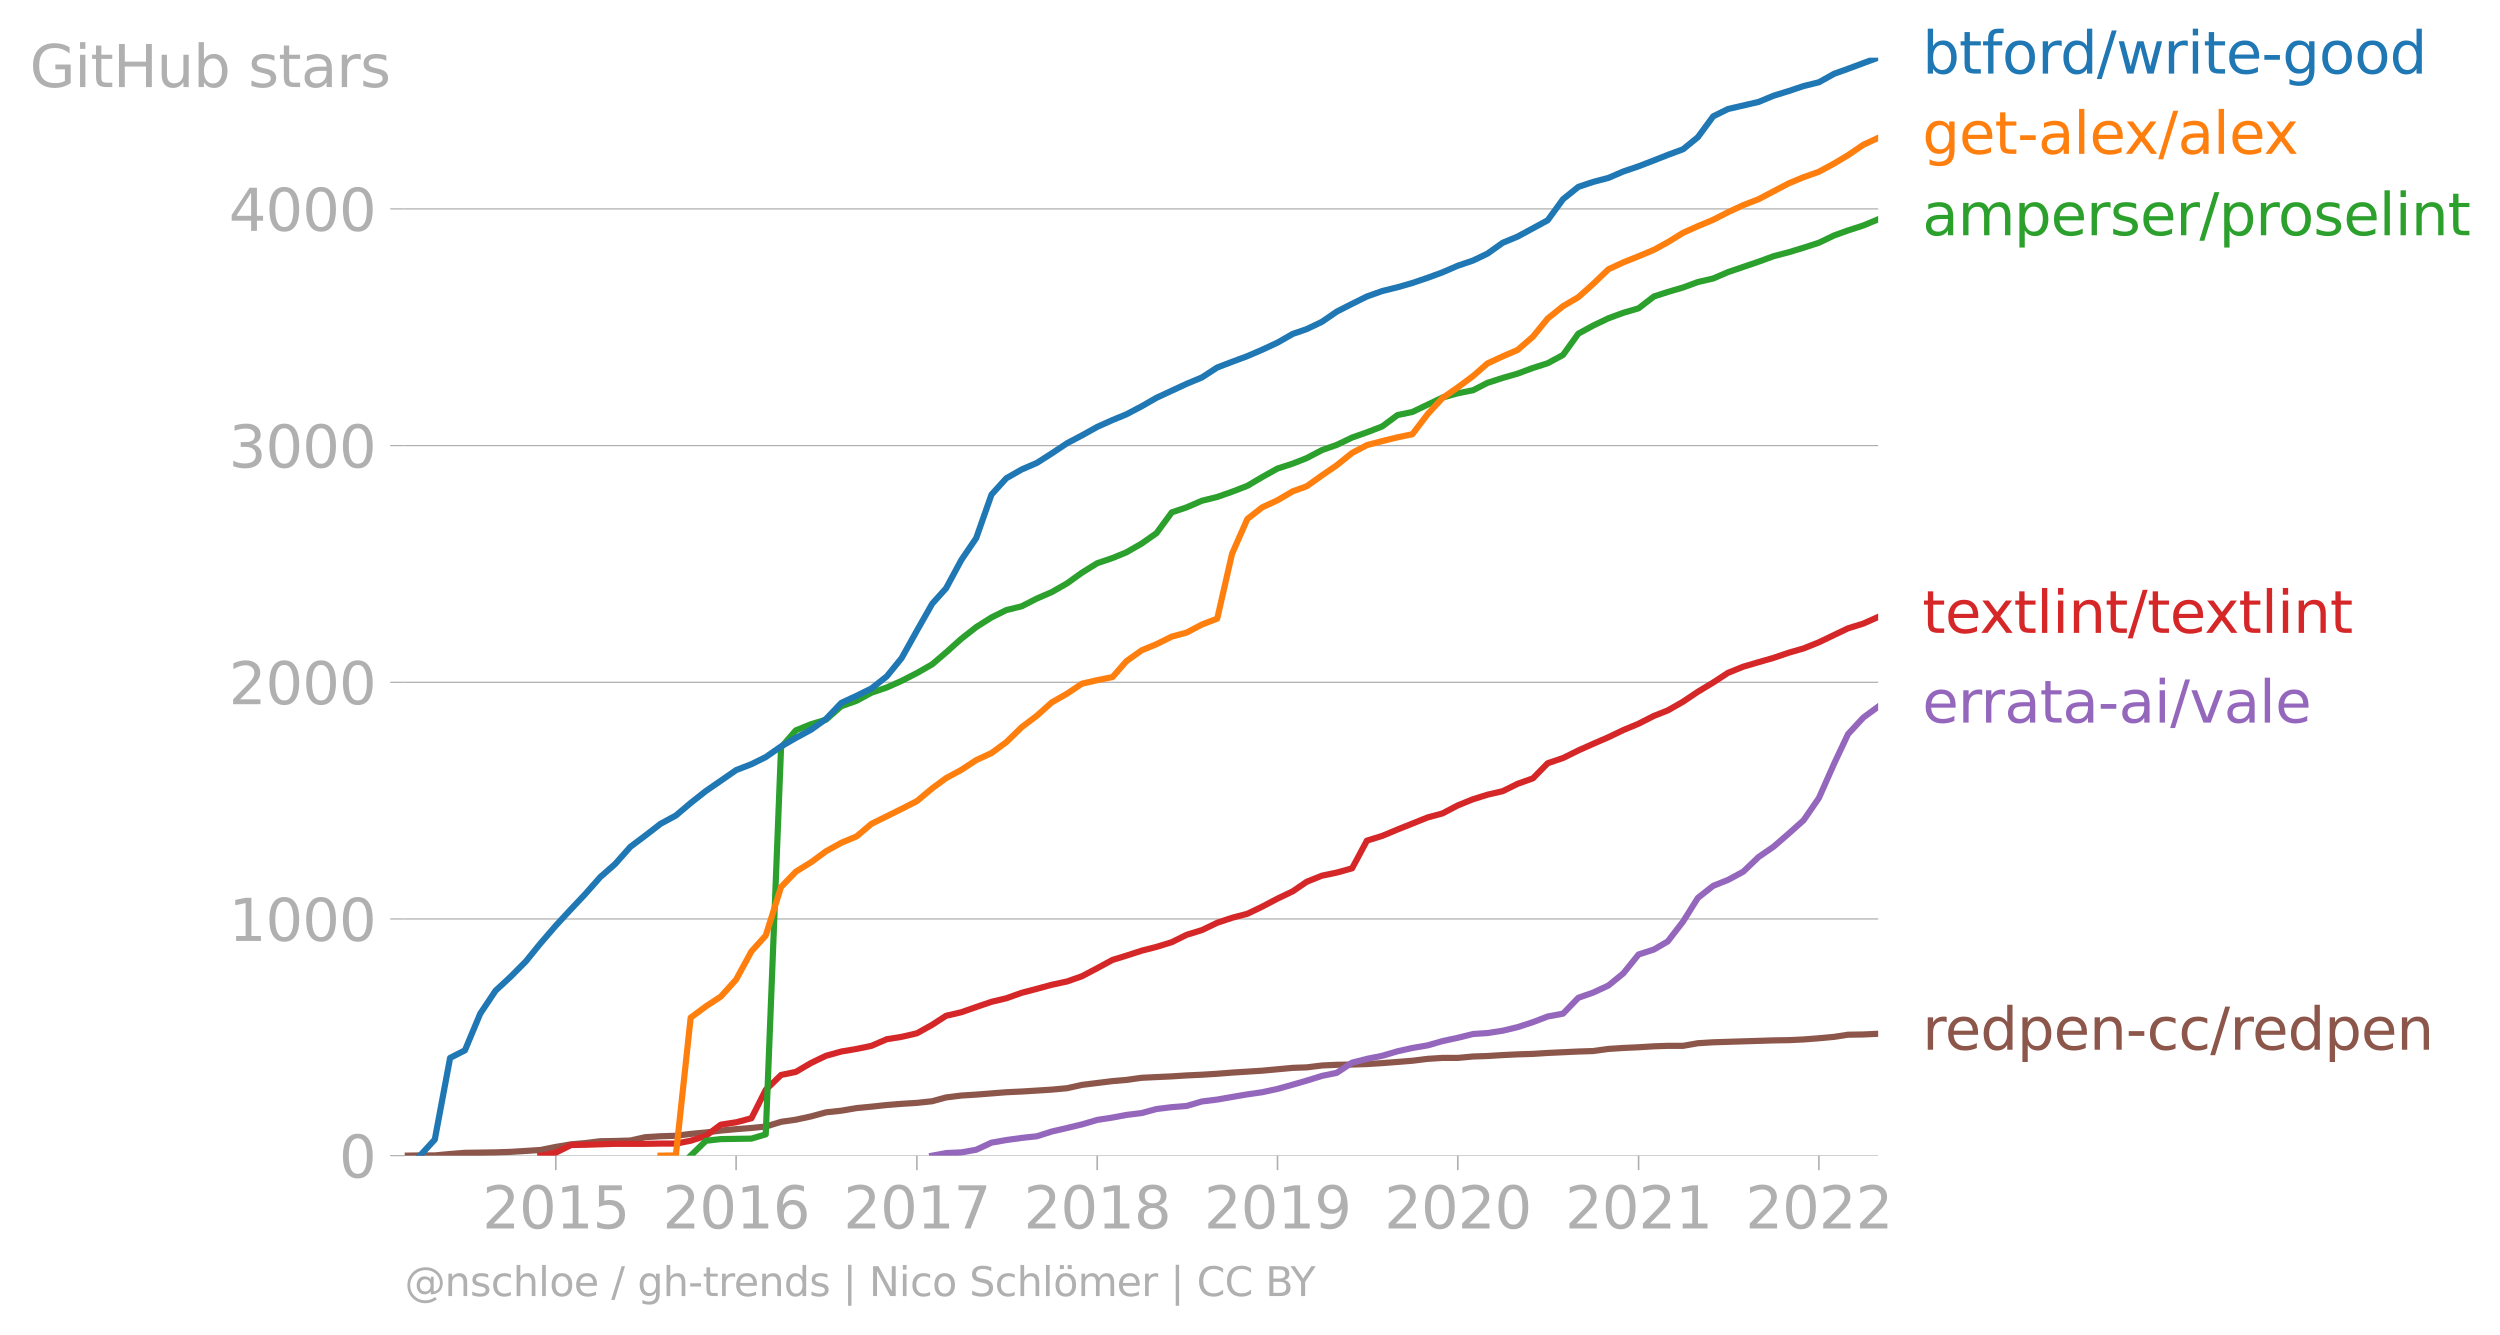 <?xml version="1.0" encoding="utf-8" standalone="no"?>
<!DOCTYPE svg PUBLIC "-//W3C//DTD SVG 1.1//EN"
  "http://www.w3.org/Graphics/SVG/1.1/DTD/svg11.dtd">
<svg xmlns:xlink="http://www.w3.org/1999/xlink" width="605.901pt" height="323.614pt" viewBox="0 0 605.901 323.614" xmlns="http://www.w3.org/2000/svg" version="1.1">
 <defs>
  <style type="text/css">*{stroke-linejoin: round; stroke-linecap: butt}</style>
 </defs>
 <g id="figure_1">
  <g id="patch_1">
   <path d="M 0 323.614 
L 605.901 323.614 
L 605.901 0 
L 0 0 
L 0 323.614 
z
" style="fill: none"/>
  </g>
  <g id="axes_1">
   <g id="patch_2">
    <path d="M 98.073 280.087 
L 455.193 280.087 
L 455.193 13.975 
L 98.073 13.975 
L 98.073 280.087 
z
" style="fill: none"/>
   </g>
   <g id="matplotlib.axis_1">
    <g id="xtick_1">
     <g id="line2d_1">
      <defs>
       <path id="mebf7a71294" d="M 0 0 
L 0 3.5 
" style="stroke: #b0b0b0; stroke-width: 0.4"/>
      </defs>
      <g>
       <use xlink:href="#mebf7a71294" x="134.707" y="280.087" style="fill: #b0b0b0; stroke: #b0b0b0; stroke-width: 0.4"/>
      </g>
     </g>
     <g id="text_1">
      <!-- 2015 -->
      <g style="fill: #b0b0b0" transform="translate(116.892 297.724)scale(0.14 -0.14)">
       <defs>
        <path id="DejaVuSans-32" d="M 1228 531 
L 3431 531 
L 3431 0 
L 469 0 
L 469 531 
Q 828 903 1448 1529 
Q 2069 2156 2228 2338 
Q 2531 2678 2651 2914 
Q 2772 3150 2772 3378 
Q 2772 3750 2511 3984 
Q 2250 4219 1831 4219 
Q 1534 4219 1204 4116 
Q 875 4013 500 3803 
L 500 4441 
Q 881 4594 1212 4672 
Q 1544 4750 1819 4750 
Q 2544 4750 2975 4387 
Q 3406 4025 3406 3419 
Q 3406 3131 3298 2873 
Q 3191 2616 2906 2266 
Q 2828 2175 2409 1742 
Q 1991 1309 1228 531 
z
" transform="scale(0.016)"/>
        <path id="DejaVuSans-30" d="M 2034 4250 
Q 1547 4250 1301 3770 
Q 1056 3291 1056 2328 
Q 1056 1369 1301 889 
Q 1547 409 2034 409 
Q 2525 409 2770 889 
Q 3016 1369 3016 2328 
Q 3016 3291 2770 3770 
Q 2525 4250 2034 4250 
z
M 2034 4750 
Q 2819 4750 3233 4129 
Q 3647 3509 3647 2328 
Q 3647 1150 3233 529 
Q 2819 -91 2034 -91 
Q 1250 -91 836 529 
Q 422 1150 422 2328 
Q 422 3509 836 4129 
Q 1250 4750 2034 4750 
z
" transform="scale(0.016)"/>
        <path id="DejaVuSans-31" d="M 794 531 
L 1825 531 
L 1825 4091 
L 703 3866 
L 703 4441 
L 1819 4666 
L 2450 4666 
L 2450 531 
L 3481 531 
L 3481 0 
L 794 0 
L 794 531 
z
" transform="scale(0.016)"/>
        <path id="DejaVuSans-35" d="M 691 4666 
L 3169 4666 
L 3169 4134 
L 1269 4134 
L 1269 2991 
Q 1406 3038 1543 3061 
Q 1681 3084 1819 3084 
Q 2600 3084 3056 2656 
Q 3513 2228 3513 1497 
Q 3513 744 3044 326 
Q 2575 -91 1722 -91 
Q 1428 -91 1123 -41 
Q 819 9 494 109 
L 494 744 
Q 775 591 1075 516 
Q 1375 441 1709 441 
Q 2250 441 2565 725 
Q 2881 1009 2881 1497 
Q 2881 1984 2565 2268 
Q 2250 2553 1709 2553 
Q 1456 2553 1204 2497 
Q 953 2441 691 2322 
L 691 4666 
z
" transform="scale(0.016)"/>
       </defs>
       <use xlink:href="#DejaVuSans-32"/>
       <use xlink:href="#DejaVuSans-30" x="63.623"/>
       <use xlink:href="#DejaVuSans-31" x="127.246"/>
       <use xlink:href="#DejaVuSans-35" x="190.869"/>
      </g>
     </g>
    </g>
    <g id="xtick_2">
     <g id="line2d_2">
      <g>
       <use xlink:href="#mebf7a71294" x="178.404" y="280.087" style="fill: #b0b0b0; stroke: #b0b0b0; stroke-width: 0.4"/>
      </g>
     </g>
     <g id="text_2">
      <!-- 2016 -->
      <g style="fill: #b0b0b0" transform="translate(160.589 297.724)scale(0.14 -0.14)">
       <defs>
        <path id="DejaVuSans-36" d="M 2113 2584 
Q 1688 2584 1439 2293 
Q 1191 2003 1191 1497 
Q 1191 994 1439 701 
Q 1688 409 2113 409 
Q 2538 409 2786 701 
Q 3034 994 3034 1497 
Q 3034 2003 2786 2293 
Q 2538 2584 2113 2584 
z
M 3366 4563 
L 3366 3988 
Q 3128 4100 2886 4159 
Q 2644 4219 2406 4219 
Q 1781 4219 1451 3797 
Q 1122 3375 1075 2522 
Q 1259 2794 1537 2939 
Q 1816 3084 2150 3084 
Q 2853 3084 3261 2657 
Q 3669 2231 3669 1497 
Q 3669 778 3244 343 
Q 2819 -91 2113 -91 
Q 1303 -91 875 529 
Q 447 1150 447 2328 
Q 447 3434 972 4092 
Q 1497 4750 2381 4750 
Q 2619 4750 2861 4703 
Q 3103 4656 3366 4563 
z
" transform="scale(0.016)"/>
       </defs>
       <use xlink:href="#DejaVuSans-32"/>
       <use xlink:href="#DejaVuSans-30" x="63.623"/>
       <use xlink:href="#DejaVuSans-31" x="127.246"/>
       <use xlink:href="#DejaVuSans-36" x="190.869"/>
      </g>
     </g>
    </g>
    <g id="xtick_3">
     <g id="line2d_3">
      <g>
       <use xlink:href="#mebf7a71294" x="222.221" y="280.087" style="fill: #b0b0b0; stroke: #b0b0b0; stroke-width: 0.4"/>
      </g>
     </g>
     <g id="text_3">
      <!-- 2017 -->
      <g style="fill: #b0b0b0" transform="translate(204.406 297.724)scale(0.14 -0.14)">
       <defs>
        <path id="DejaVuSans-37" d="M 525 4666 
L 3525 4666 
L 3525 4397 
L 1831 0 
L 1172 0 
L 2766 4134 
L 525 4134 
L 525 4666 
z
" transform="scale(0.016)"/>
       </defs>
       <use xlink:href="#DejaVuSans-32"/>
       <use xlink:href="#DejaVuSans-30" x="63.623"/>
       <use xlink:href="#DejaVuSans-31" x="127.246"/>
       <use xlink:href="#DejaVuSans-37" x="190.869"/>
      </g>
     </g>
    </g>
    <g id="xtick_4">
     <g id="line2d_4">
      <g>
       <use xlink:href="#mebf7a71294" x="265.918" y="280.087" style="fill: #b0b0b0; stroke: #b0b0b0; stroke-width: 0.4"/>
      </g>
     </g>
     <g id="text_4">
      <!-- 2018 -->
      <g style="fill: #b0b0b0" transform="translate(248.103 297.724)scale(0.14 -0.14)">
       <defs>
        <path id="DejaVuSans-38" d="M 2034 2216 
Q 1584 2216 1326 1975 
Q 1069 1734 1069 1313 
Q 1069 891 1326 650 
Q 1584 409 2034 409 
Q 2484 409 2743 651 
Q 3003 894 3003 1313 
Q 3003 1734 2745 1975 
Q 2488 2216 2034 2216 
z
M 1403 2484 
Q 997 2584 770 2862 
Q 544 3141 544 3541 
Q 544 4100 942 4425 
Q 1341 4750 2034 4750 
Q 2731 4750 3128 4425 
Q 3525 4100 3525 3541 
Q 3525 3141 3298 2862 
Q 3072 2584 2669 2484 
Q 3125 2378 3379 2068 
Q 3634 1759 3634 1313 
Q 3634 634 3220 271 
Q 2806 -91 2034 -91 
Q 1263 -91 848 271 
Q 434 634 434 1313 
Q 434 1759 690 2068 
Q 947 2378 1403 2484 
z
M 1172 3481 
Q 1172 3119 1398 2916 
Q 1625 2713 2034 2713 
Q 2441 2713 2670 2916 
Q 2900 3119 2900 3481 
Q 2900 3844 2670 4047 
Q 2441 4250 2034 4250 
Q 1625 4250 1398 4047 
Q 1172 3844 1172 3481 
z
" transform="scale(0.016)"/>
       </defs>
       <use xlink:href="#DejaVuSans-32"/>
       <use xlink:href="#DejaVuSans-30" x="63.623"/>
       <use xlink:href="#DejaVuSans-31" x="127.246"/>
       <use xlink:href="#DejaVuSans-38" x="190.869"/>
      </g>
     </g>
    </g>
    <g id="xtick_5">
     <g id="line2d_5">
      <g>
       <use xlink:href="#mebf7a71294" x="309.616" y="280.087" style="fill: #b0b0b0; stroke: #b0b0b0; stroke-width: 0.4"/>
      </g>
     </g>
     <g id="text_5">
      <!-- 2019 -->
      <g style="fill: #b0b0b0" transform="translate(291.801 297.724)scale(0.14 -0.14)">
       <defs>
        <path id="DejaVuSans-39" d="M 703 97 
L 703 672 
Q 941 559 1184 500 
Q 1428 441 1663 441 
Q 2288 441 2617 861 
Q 2947 1281 2994 2138 
Q 2813 1869 2534 1725 
Q 2256 1581 1919 1581 
Q 1219 1581 811 2004 
Q 403 2428 403 3163 
Q 403 3881 828 4315 
Q 1253 4750 1959 4750 
Q 2769 4750 3195 4129 
Q 3622 3509 3622 2328 
Q 3622 1225 3098 567 
Q 2575 -91 1691 -91 
Q 1453 -91 1209 -44 
Q 966 3 703 97 
z
M 1959 2075 
Q 2384 2075 2632 2365 
Q 2881 2656 2881 3163 
Q 2881 3666 2632 3958 
Q 2384 4250 1959 4250 
Q 1534 4250 1286 3958 
Q 1038 3666 1038 3163 
Q 1038 2656 1286 2365 
Q 1534 2075 1959 2075 
z
" transform="scale(0.016)"/>
       </defs>
       <use xlink:href="#DejaVuSans-32"/>
       <use xlink:href="#DejaVuSans-30" x="63.623"/>
       <use xlink:href="#DejaVuSans-31" x="127.246"/>
       <use xlink:href="#DejaVuSans-39" x="190.869"/>
      </g>
     </g>
    </g>
    <g id="xtick_6">
     <g id="line2d_6">
      <g>
       <use xlink:href="#mebf7a71294" x="353.313" y="280.087" style="fill: #b0b0b0; stroke: #b0b0b0; stroke-width: 0.4"/>
      </g>
     </g>
     <g id="text_6">
      <!-- 2020 -->
      <g style="fill: #b0b0b0" transform="translate(335.498 297.724)scale(0.14 -0.14)">
       <use xlink:href="#DejaVuSans-32"/>
       <use xlink:href="#DejaVuSans-30" x="63.623"/>
       <use xlink:href="#DejaVuSans-32" x="127.246"/>
       <use xlink:href="#DejaVuSans-30" x="190.869"/>
      </g>
     </g>
    </g>
    <g id="xtick_7">
     <g id="line2d_7">
      <g>
       <use xlink:href="#mebf7a71294" x="397.13" y="280.087" style="fill: #b0b0b0; stroke: #b0b0b0; stroke-width: 0.4"/>
      </g>
     </g>
     <g id="text_7">
      <!-- 2021 -->
      <g style="fill: #b0b0b0" transform="translate(379.315 297.724)scale(0.14 -0.14)">
       <use xlink:href="#DejaVuSans-32"/>
       <use xlink:href="#DejaVuSans-30" x="63.623"/>
       <use xlink:href="#DejaVuSans-32" x="127.246"/>
       <use xlink:href="#DejaVuSans-31" x="190.869"/>
      </g>
     </g>
    </g>
    <g id="xtick_8">
     <g id="line2d_8">
      <g>
       <use xlink:href="#mebf7a71294" x="440.827" y="280.087" style="fill: #b0b0b0; stroke: #b0b0b0; stroke-width: 0.4"/>
      </g>
     </g>
     <g id="text_8">
      <!-- 2022 -->
      <g style="fill: #b0b0b0" transform="translate(423.012 297.724)scale(0.14 -0.14)">
       <use xlink:href="#DejaVuSans-32"/>
       <use xlink:href="#DejaVuSans-30" x="63.623"/>
       <use xlink:href="#DejaVuSans-32" x="127.246"/>
       <use xlink:href="#DejaVuSans-32" x="190.869"/>
      </g>
     </g>
    </g>
   </g>
   <g id="matplotlib.axis_2">
    <g id="ytick_1">
     <g id="line2d_9">
      <path d="M 98.073 280.087 
L 455.193 280.087 
" clip-path="url(#pf006ad17f8)" style="fill: none; stroke: #b0b0b0; stroke-width: 0.3; stroke-linecap: square"/>
     </g>
     <g id="line2d_10">
      <defs>
       <path id="m4f1d8a2d98" d="M 0 0 
L -3.5 0 
" style="stroke: #b0b0b0; stroke-width: 0.3"/>
      </defs>
      <g>
       <use xlink:href="#m4f1d8a2d98" x="98.073" y="280.087" style="fill: #b0b0b0; stroke: #b0b0b0; stroke-width: 0.3"/>
      </g>
     </g>
     <g id="text_9">
      <!-- 0 -->
      <g style="fill: #b0b0b0" transform="translate(82.166 285.406)scale(0.14 -0.14)">
       <use xlink:href="#DejaVuSans-30"/>
      </g>
     </g>
    </g>
    <g id="ytick_2">
     <g id="line2d_11">
      <path d="M 98.073 222.723 
L 455.193 222.723 
" clip-path="url(#pf006ad17f8)" style="fill: none; stroke: #b0b0b0; stroke-width: 0.3; stroke-linecap: square"/>
     </g>
     <g id="line2d_12">
      <g>
       <use xlink:href="#m4f1d8a2d98" x="98.073" y="222.723" style="fill: #b0b0b0; stroke: #b0b0b0; stroke-width: 0.3"/>
      </g>
     </g>
     <g id="text_10">
      <!-- 1000 -->
      <g style="fill: #b0b0b0" transform="translate(55.443 228.042)scale(0.14 -0.14)">
       <use xlink:href="#DejaVuSans-31"/>
       <use xlink:href="#DejaVuSans-30" x="63.623"/>
       <use xlink:href="#DejaVuSans-30" x="127.246"/>
       <use xlink:href="#DejaVuSans-30" x="190.869"/>
      </g>
     </g>
    </g>
    <g id="ytick_3">
     <g id="line2d_13">
      <path d="M 98.073 165.359 
L 455.193 165.359 
" clip-path="url(#pf006ad17f8)" style="fill: none; stroke: #b0b0b0; stroke-width: 0.3; stroke-linecap: square"/>
     </g>
     <g id="line2d_14">
      <g>
       <use xlink:href="#m4f1d8a2d98" x="98.073" y="165.359" style="fill: #b0b0b0; stroke: #b0b0b0; stroke-width: 0.3"/>
      </g>
     </g>
     <g id="text_11">
      <!-- 2000 -->
      <g style="fill: #b0b0b0" transform="translate(55.443 170.677)scale(0.14 -0.14)">
       <use xlink:href="#DejaVuSans-32"/>
       <use xlink:href="#DejaVuSans-30" x="63.623"/>
       <use xlink:href="#DejaVuSans-30" x="127.246"/>
       <use xlink:href="#DejaVuSans-30" x="190.869"/>
      </g>
     </g>
    </g>
    <g id="ytick_4">
     <g id="line2d_15">
      <path d="M 98.073 107.994 
L 455.193 107.994 
" clip-path="url(#pf006ad17f8)" style="fill: none; stroke: #b0b0b0; stroke-width: 0.3; stroke-linecap: square"/>
     </g>
     <g id="line2d_16">
      <g>
       <use xlink:href="#m4f1d8a2d98" x="98.073" y="107.994" style="fill: #b0b0b0; stroke: #b0b0b0; stroke-width: 0.3"/>
      </g>
     </g>
     <g id="text_12">
      <!-- 3000 -->
      <g style="fill: #b0b0b0" transform="translate(55.443 113.313)scale(0.14 -0.14)">
       <defs>
        <path id="DejaVuSans-33" d="M 2597 2516 
Q 3050 2419 3304 2112 
Q 3559 1806 3559 1356 
Q 3559 666 3084 287 
Q 2609 -91 1734 -91 
Q 1441 -91 1130 -33 
Q 819 25 488 141 
L 488 750 
Q 750 597 1062 519 
Q 1375 441 1716 441 
Q 2309 441 2620 675 
Q 2931 909 2931 1356 
Q 2931 1769 2642 2001 
Q 2353 2234 1838 2234 
L 1294 2234 
L 1294 2753 
L 1863 2753 
Q 2328 2753 2575 2939 
Q 2822 3125 2822 3475 
Q 2822 3834 2567 4026 
Q 2313 4219 1838 4219 
Q 1578 4219 1281 4162 
Q 984 4106 628 3988 
L 628 4550 
Q 988 4650 1302 4700 
Q 1616 4750 1894 4750 
Q 2613 4750 3031 4423 
Q 3450 4097 3450 3541 
Q 3450 3153 3228 2886 
Q 3006 2619 2597 2516 
z
" transform="scale(0.016)"/>
       </defs>
       <use xlink:href="#DejaVuSans-33"/>
       <use xlink:href="#DejaVuSans-30" x="63.623"/>
       <use xlink:href="#DejaVuSans-30" x="127.246"/>
       <use xlink:href="#DejaVuSans-30" x="190.869"/>
      </g>
     </g>
    </g>
    <g id="ytick_5">
     <g id="line2d_17">
      <path d="M 98.073 50.63 
L 455.193 50.63 
" clip-path="url(#pf006ad17f8)" style="fill: none; stroke: #b0b0b0; stroke-width: 0.3; stroke-linecap: square"/>
     </g>
     <g id="line2d_18">
      <g>
       <use xlink:href="#m4f1d8a2d98" x="98.073" y="50.63" style="fill: #b0b0b0; stroke: #b0b0b0; stroke-width: 0.3"/>
      </g>
     </g>
     <g id="text_13">
      <!-- 4000 -->
      <g style="fill: #b0b0b0" transform="translate(55.443 55.949)scale(0.14 -0.14)">
       <defs>
        <path id="DejaVuSans-34" d="M 2419 4116 
L 825 1625 
L 2419 1625 
L 2419 4116 
z
M 2253 4666 
L 3047 4666 
L 3047 1625 
L 3713 1625 
L 3713 1100 
L 3047 1100 
L 3047 0 
L 2419 0 
L 2419 1100 
L 313 1100 
L 313 1709 
L 2253 4666 
z
" transform="scale(0.016)"/>
       </defs>
       <use xlink:href="#DejaVuSans-34"/>
       <use xlink:href="#DejaVuSans-30" x="63.623"/>
       <use xlink:href="#DejaVuSans-30" x="127.246"/>
       <use xlink:href="#DejaVuSans-30" x="190.869"/>
      </g>
     </g>
    </g>
    <g id="text_14">
     <!-- GitHub stars -->
     <g style="fill: #b0b0b0" transform="translate(7.2 21.108)scale(0.14 -0.14)">
      <defs>
       <path id="DejaVuSans-47" d="M 3809 666 
L 3809 1919 
L 2778 1919 
L 2778 2438 
L 4434 2438 
L 4434 434 
Q 4069 175 3628 42 
Q 3188 -91 2688 -91 
Q 1594 -91 976 548 
Q 359 1188 359 2328 
Q 359 3472 976 4111 
Q 1594 4750 2688 4750 
Q 3144 4750 3555 4637 
Q 3966 4525 4313 4306 
L 4313 3634 
Q 3963 3931 3569 4081 
Q 3175 4231 2741 4231 
Q 1884 4231 1454 3753 
Q 1025 3275 1025 2328 
Q 1025 1384 1454 906 
Q 1884 428 2741 428 
Q 3075 428 3337 486 
Q 3600 544 3809 666 
z
" transform="scale(0.016)"/>
       <path id="DejaVuSans-69" d="M 603 3500 
L 1178 3500 
L 1178 0 
L 603 0 
L 603 3500 
z
M 603 4863 
L 1178 4863 
L 1178 4134 
L 603 4134 
L 603 4863 
z
" transform="scale(0.016)"/>
       <path id="DejaVuSans-74" d="M 1172 4494 
L 1172 3500 
L 2356 3500 
L 2356 3053 
L 1172 3053 
L 1172 1153 
Q 1172 725 1289 603 
Q 1406 481 1766 481 
L 2356 481 
L 2356 0 
L 1766 0 
Q 1100 0 847 248 
Q 594 497 594 1153 
L 594 3053 
L 172 3053 
L 172 3500 
L 594 3500 
L 594 4494 
L 1172 4494 
z
" transform="scale(0.016)"/>
       <path id="DejaVuSans-48" d="M 628 4666 
L 1259 4666 
L 1259 2753 
L 3553 2753 
L 3553 4666 
L 4184 4666 
L 4184 0 
L 3553 0 
L 3553 2222 
L 1259 2222 
L 1259 0 
L 628 0 
L 628 4666 
z
" transform="scale(0.016)"/>
       <path id="DejaVuSans-75" d="M 544 1381 
L 544 3500 
L 1119 3500 
L 1119 1403 
Q 1119 906 1312 657 
Q 1506 409 1894 409 
Q 2359 409 2629 706 
Q 2900 1003 2900 1516 
L 2900 3500 
L 3475 3500 
L 3475 0 
L 2900 0 
L 2900 538 
Q 2691 219 2414 64 
Q 2138 -91 1772 -91 
Q 1169 -91 856 284 
Q 544 659 544 1381 
z
M 1991 3584 
L 1991 3584 
z
" transform="scale(0.016)"/>
       <path id="DejaVuSans-62" d="M 3116 1747 
Q 3116 2381 2855 2742 
Q 2594 3103 2138 3103 
Q 1681 3103 1420 2742 
Q 1159 2381 1159 1747 
Q 1159 1113 1420 752 
Q 1681 391 2138 391 
Q 2594 391 2855 752 
Q 3116 1113 3116 1747 
z
M 1159 2969 
Q 1341 3281 1617 3432 
Q 1894 3584 2278 3584 
Q 2916 3584 3314 3078 
Q 3713 2572 3713 1747 
Q 3713 922 3314 415 
Q 2916 -91 2278 -91 
Q 1894 -91 1617 61 
Q 1341 213 1159 525 
L 1159 0 
L 581 0 
L 581 4863 
L 1159 4863 
L 1159 2969 
z
" transform="scale(0.016)"/>
       <path id="DejaVuSans-20" transform="scale(0.016)"/>
       <path id="DejaVuSans-73" d="M 2834 3397 
L 2834 2853 
Q 2591 2978 2328 3040 
Q 2066 3103 1784 3103 
Q 1356 3103 1142 2972 
Q 928 2841 928 2578 
Q 928 2378 1081 2264 
Q 1234 2150 1697 2047 
L 1894 2003 
Q 2506 1872 2764 1633 
Q 3022 1394 3022 966 
Q 3022 478 2636 193 
Q 2250 -91 1575 -91 
Q 1294 -91 989 -36 
Q 684 19 347 128 
L 347 722 
Q 666 556 975 473 
Q 1284 391 1588 391 
Q 1994 391 2212 530 
Q 2431 669 2431 922 
Q 2431 1156 2273 1281 
Q 2116 1406 1581 1522 
L 1381 1569 
Q 847 1681 609 1914 
Q 372 2147 372 2553 
Q 372 3047 722 3315 
Q 1072 3584 1716 3584 
Q 2034 3584 2315 3537 
Q 2597 3491 2834 3397 
z
" transform="scale(0.016)"/>
       <path id="DejaVuSans-61" d="M 2194 1759 
Q 1497 1759 1228 1600 
Q 959 1441 959 1056 
Q 959 750 1161 570 
Q 1363 391 1709 391 
Q 2188 391 2477 730 
Q 2766 1069 2766 1631 
L 2766 1759 
L 2194 1759 
z
M 3341 1997 
L 3341 0 
L 2766 0 
L 2766 531 
Q 2569 213 2275 61 
Q 1981 -91 1556 -91 
Q 1019 -91 701 211 
Q 384 513 384 1019 
Q 384 1609 779 1909 
Q 1175 2209 1959 2209 
L 2766 2209 
L 2766 2266 
Q 2766 2663 2505 2880 
Q 2244 3097 1772 3097 
Q 1472 3097 1187 3025 
Q 903 2953 641 2809 
L 641 3341 
Q 956 3463 1253 3523 
Q 1550 3584 1831 3584 
Q 2591 3584 2966 3190 
Q 3341 2797 3341 1997 
z
" transform="scale(0.016)"/>
       <path id="DejaVuSans-72" d="M 2631 2963 
Q 2534 3019 2420 3045 
Q 2306 3072 2169 3072 
Q 1681 3072 1420 2755 
Q 1159 2438 1159 1844 
L 1159 0 
L 581 0 
L 581 3500 
L 1159 3500 
L 1159 2956 
Q 1341 3275 1631 3429 
Q 1922 3584 2338 3584 
Q 2397 3584 2469 3576 
Q 2541 3569 2628 3553 
L 2631 2963 
z
" transform="scale(0.016)"/>
      </defs>
      <use xlink:href="#DejaVuSans-47"/>
      <use xlink:href="#DejaVuSans-69" x="77.49"/>
      <use xlink:href="#DejaVuSans-74" x="105.273"/>
      <use xlink:href="#DejaVuSans-48" x="144.482"/>
      <use xlink:href="#DejaVuSans-75" x="219.678"/>
      <use xlink:href="#DejaVuSans-62" x="283.057"/>
      <use xlink:href="#DejaVuSans-20" x="346.533"/>
      <use xlink:href="#DejaVuSans-73" x="378.32"/>
      <use xlink:href="#DejaVuSans-74" x="430.42"/>
      <use xlink:href="#DejaVuSans-61" x="469.629"/>
      <use xlink:href="#DejaVuSans-72" x="530.908"/>
      <use xlink:href="#DejaVuSans-73" x="572.021"/>
     </g>
    </g>
   </g>
   <g id="line2d_19">
    <path d="M 98.073 280.087 
L 101.784 280.029 
L 105.376 280.029 
L 109.087 279.685 
L 112.679 279.398 
L 116.39 279.341 
L 120.101 279.284 
L 123.693 279.169 
L 127.404 278.939 
L 130.996 278.71 
L 134.707 277.964 
L 138.418 277.333 
L 141.77 277.046 
L 145.482 276.587 
L 149.073 276.53 
L 152.784 276.415 
L 156.376 275.612 
L 160.087 275.383 
L 163.799 275.268 
L 167.39 274.809 
L 171.101 274.465 
L 174.693 274.006 
L 178.404 273.662 
L 182.115 273.375 
L 185.587 273.031 
L 189.299 271.884 
L 192.89 271.367 
L 196.601 270.564 
L 200.193 269.589 
L 203.904 269.188 
L 207.615 268.557 
L 211.207 268.212 
L 214.918 267.811 
L 218.51 267.524 
L 222.221 267.294 
L 225.932 266.893 
L 229.284 265.975 
L 232.996 265.516 
L 236.587 265.287 
L 240.299 265 
L 243.89 264.713 
L 247.601 264.541 
L 251.313 264.312 
L 254.904 264.082 
L 258.616 263.738 
L 262.207 262.935 
L 265.918 262.476 
L 269.63 262.017 
L 272.982 261.73 
L 276.693 261.214 
L 280.285 261.042 
L 283.996 260.87 
L 287.587 260.64 
L 291.299 260.468 
L 295.01 260.239 
L 298.601 259.952 
L 302.313 259.722 
L 305.904 259.493 
L 309.616 259.149 
L 313.327 258.805 
L 316.679 258.69 
L 320.39 258.231 
L 323.982 258.059 
L 327.693 258.002 
L 331.285 257.887 
L 334.996 257.657 
L 338.707 257.371 
L 342.299 257.084 
L 346.01 256.625 
L 349.601 256.395 
L 353.313 256.395 
L 357.024 256.051 
L 360.496 255.936 
L 364.207 255.707 
L 367.799 255.535 
L 371.51 255.42 
L 375.102 255.191 
L 378.813 255.019 
L 382.524 254.846 
L 386.116 254.732 
L 389.827 254.215 
L 393.418 253.986 
L 397.13 253.814 
L 400.841 253.584 
L 404.193 253.47 
L 407.904 253.47 
L 411.496 252.839 
L 415.207 252.609 
L 418.799 252.495 
L 422.51 252.38 
L 426.221 252.265 
L 429.813 252.15 
L 433.524 252.093 
L 437.116 251.921 
L 440.827 251.634 
L 444.538 251.29 
L 447.89 250.774 
L 451.602 250.716 
L 455.193 250.544 
" clip-path="url(#pf006ad17f8)" style="fill: none; stroke: #8c564b; stroke-width: 1.5; stroke-linecap: square"/>
   </g>
   <g id="line2d_20">
    <path d="M 225.932 280.087 
L 229.284 279.456 
L 232.996 279.284 
L 236.587 278.653 
L 240.299 276.932 
L 243.89 276.301 
L 247.601 275.784 
L 251.313 275.383 
L 254.904 274.236 
L 258.616 273.375 
L 262.207 272.515 
L 265.918 271.425 
L 269.63 270.851 
L 272.982 270.22 
L 276.693 269.761 
L 280.285 268.786 
L 283.996 268.327 
L 287.587 268.04 
L 291.299 266.95 
L 295.01 266.491 
L 298.601 265.86 
L 302.313 265.229 
L 305.904 264.713 
L 309.616 263.91 
L 313.327 262.877 
L 316.679 261.902 
L 320.39 260.755 
L 323.982 260.009 
L 327.693 257.543 
L 331.285 256.625 
L 334.996 255.879 
L 338.707 254.789 
L 342.299 253.986 
L 346.01 253.355 
L 349.601 252.322 
L 353.313 251.519 
L 357.024 250.602 
L 360.496 250.372 
L 364.207 249.798 
L 367.799 248.938 
L 371.51 247.733 
L 375.102 246.357 
L 378.813 245.668 
L 382.524 241.825 
L 386.116 240.563 
L 389.827 238.842 
L 393.418 235.916 
L 397.13 231.327 
L 400.841 230.123 
L 404.193 228.172 
L 407.904 223.354 
L 411.496 217.617 
L 415.207 214.692 
L 418.799 213.258 
L 422.51 211.25 
L 426.221 207.693 
L 429.813 205.227 
L 433.524 202.014 
L 437.116 198.802 
L 440.827 193.41 
L 444.538 185.034 
L 447.89 177.921 
L 451.602 173.906 
L 455.193 171.267 
" clip-path="url(#pf006ad17f8)" style="fill: none; stroke: #9467bd; stroke-width: 1.5; stroke-linecap: square"/>
   </g>
   <g id="line2d_21">
    <path d="M 130.996 280.087 
L 134.707 279.341 
L 138.418 277.505 
L 141.77 277.448 
L 145.482 277.333 
L 149.073 277.218 
L 152.784 277.218 
L 156.376 277.218 
L 160.087 277.161 
L 163.799 277.161 
L 167.39 276.473 
L 171.101 275.268 
L 174.693 272.572 
L 178.404 271.998 
L 182.115 271.023 
L 185.587 264.139 
L 189.299 260.526 
L 192.89 259.78 
L 196.601 257.6 
L 200.193 255.879 
L 203.904 254.846 
L 207.615 254.215 
L 211.207 253.47 
L 214.918 251.864 
L 218.51 251.29 
L 222.221 250.429 
L 225.932 248.364 
L 229.284 246.185 
L 232.996 245.324 
L 236.587 244.062 
L 240.299 242.8 
L 243.89 241.94 
L 247.601 240.62 
L 251.313 239.645 
L 254.904 238.67 
L 258.616 237.867 
L 262.207 236.605 
L 265.918 234.654 
L 269.63 232.647 
L 272.982 231.614 
L 276.693 230.409 
L 280.285 229.492 
L 283.996 228.344 
L 287.587 226.566 
L 291.299 225.419 
L 295.01 223.64 
L 298.601 222.436 
L 302.313 221.461 
L 305.904 219.74 
L 309.616 217.789 
L 313.327 216.011 
L 316.679 213.716 
L 320.39 212.225 
L 323.982 211.479 
L 327.693 210.447 
L 331.285 203.735 
L 334.996 202.588 
L 338.707 201.039 
L 342.299 199.605 
L 346.01 198.113 
L 349.601 197.138 
L 353.313 195.188 
L 357.024 193.696 
L 360.496 192.606 
L 364.207 191.746 
L 367.799 189.968 
L 371.51 188.648 
L 375.102 184.977 
L 378.813 183.715 
L 382.524 181.879 
L 386.116 180.273 
L 389.827 178.667 
L 393.418 176.946 
L 397.13 175.397 
L 400.841 173.504 
L 404.193 172.185 
L 407.904 170.062 
L 411.496 167.653 
L 415.207 165.416 
L 418.799 163.064 
L 422.51 161.572 
L 426.221 160.483 
L 429.813 159.45 
L 433.524 158.188 
L 437.116 157.155 
L 440.827 155.664 
L 444.538 153.886 
L 447.89 152.28 
L 451.602 151.132 
L 455.193 149.526 
" clip-path="url(#pf006ad17f8)" style="fill: none; stroke: #d62728; stroke-width: 1.5; stroke-linecap: square"/>
   </g>
   <g id="text_15">
    <!-- btford/write-good -->
    <g style="fill: #1f77b4" transform="translate(465.907 17.838)scale(0.14 -0.14)">
     <defs>
      <path id="DejaVuSans-66" d="M 2375 4863 
L 2375 4384 
L 1825 4384 
Q 1516 4384 1395 4259 
Q 1275 4134 1275 3809 
L 1275 3500 
L 2222 3500 
L 2222 3053 
L 1275 3053 
L 1275 0 
L 697 0 
L 697 3053 
L 147 3053 
L 147 3500 
L 697 3500 
L 697 3744 
Q 697 4328 969 4595 
Q 1241 4863 1831 4863 
L 2375 4863 
z
" transform="scale(0.016)"/>
      <path id="DejaVuSans-6f" d="M 1959 3097 
Q 1497 3097 1228 2736 
Q 959 2375 959 1747 
Q 959 1119 1226 758 
Q 1494 397 1959 397 
Q 2419 397 2687 759 
Q 2956 1122 2956 1747 
Q 2956 2369 2687 2733 
Q 2419 3097 1959 3097 
z
M 1959 3584 
Q 2709 3584 3137 3096 
Q 3566 2609 3566 1747 
Q 3566 888 3137 398 
Q 2709 -91 1959 -91 
Q 1206 -91 779 398 
Q 353 888 353 1747 
Q 353 2609 779 3096 
Q 1206 3584 1959 3584 
z
" transform="scale(0.016)"/>
      <path id="DejaVuSans-64" d="M 2906 2969 
L 2906 4863 
L 3481 4863 
L 3481 0 
L 2906 0 
L 2906 525 
Q 2725 213 2448 61 
Q 2172 -91 1784 -91 
Q 1150 -91 751 415 
Q 353 922 353 1747 
Q 353 2572 751 3078 
Q 1150 3584 1784 3584 
Q 2172 3584 2448 3432 
Q 2725 3281 2906 2969 
z
M 947 1747 
Q 947 1113 1208 752 
Q 1469 391 1925 391 
Q 2381 391 2643 752 
Q 2906 1113 2906 1747 
Q 2906 2381 2643 2742 
Q 2381 3103 1925 3103 
Q 1469 3103 1208 2742 
Q 947 2381 947 1747 
z
" transform="scale(0.016)"/>
      <path id="DejaVuSans-2f" d="M 1625 4666 
L 2156 4666 
L 531 -594 
L 0 -594 
L 1625 4666 
z
" transform="scale(0.016)"/>
      <path id="DejaVuSans-77" d="M 269 3500 
L 844 3500 
L 1563 769 
L 2278 3500 
L 2956 3500 
L 3675 769 
L 4391 3500 
L 4966 3500 
L 4050 0 
L 3372 0 
L 2619 2869 
L 1863 0 
L 1184 0 
L 269 3500 
z
" transform="scale(0.016)"/>
      <path id="DejaVuSans-65" d="M 3597 1894 
L 3597 1613 
L 953 1613 
Q 991 1019 1311 708 
Q 1631 397 2203 397 
Q 2534 397 2845 478 
Q 3156 559 3463 722 
L 3463 178 
Q 3153 47 2828 -22 
Q 2503 -91 2169 -91 
Q 1331 -91 842 396 
Q 353 884 353 1716 
Q 353 2575 817 3079 
Q 1281 3584 2069 3584 
Q 2775 3584 3186 3129 
Q 3597 2675 3597 1894 
z
M 3022 2063 
Q 3016 2534 2758 2815 
Q 2500 3097 2075 3097 
Q 1594 3097 1305 2825 
Q 1016 2553 972 2059 
L 3022 2063 
z
" transform="scale(0.016)"/>
      <path id="DejaVuSans-2d" d="M 313 2009 
L 1997 2009 
L 1997 1497 
L 313 1497 
L 313 2009 
z
" transform="scale(0.016)"/>
      <path id="DejaVuSans-67" d="M 2906 1791 
Q 2906 2416 2648 2759 
Q 2391 3103 1925 3103 
Q 1463 3103 1205 2759 
Q 947 2416 947 1791 
Q 947 1169 1205 825 
Q 1463 481 1925 481 
Q 2391 481 2648 825 
Q 2906 1169 2906 1791 
z
M 3481 434 
Q 3481 -459 3084 -895 
Q 2688 -1331 1869 -1331 
Q 1566 -1331 1297 -1286 
Q 1028 -1241 775 -1147 
L 775 -588 
Q 1028 -725 1275 -790 
Q 1522 -856 1778 -856 
Q 2344 -856 2625 -561 
Q 2906 -266 2906 331 
L 2906 616 
Q 2728 306 2450 153 
Q 2172 0 1784 0 
Q 1141 0 747 490 
Q 353 981 353 1791 
Q 353 2603 747 3093 
Q 1141 3584 1784 3584 
Q 2172 3584 2450 3431 
Q 2728 3278 2906 2969 
L 2906 3500 
L 3481 3500 
L 3481 434 
z
" transform="scale(0.016)"/>
     </defs>
     <use xlink:href="#DejaVuSans-62"/>
     <use xlink:href="#DejaVuSans-74" x="63.477"/>
     <use xlink:href="#DejaVuSans-66" x="102.686"/>
     <use xlink:href="#DejaVuSans-6f" x="137.891"/>
     <use xlink:href="#DejaVuSans-72" x="199.072"/>
     <use xlink:href="#DejaVuSans-64" x="238.436"/>
     <use xlink:href="#DejaVuSans-2f" x="301.912"/>
     <use xlink:href="#DejaVuSans-77" x="335.604"/>
     <use xlink:href="#DejaVuSans-72" x="417.391"/>
     <use xlink:href="#DejaVuSans-69" x="458.504"/>
     <use xlink:href="#DejaVuSans-74" x="486.287"/>
     <use xlink:href="#DejaVuSans-65" x="525.496"/>
     <use xlink:href="#DejaVuSans-2d" x="587.02"/>
     <use xlink:href="#DejaVuSans-67" x="623.104"/>
     <use xlink:href="#DejaVuSans-6f" x="686.58"/>
     <use xlink:href="#DejaVuSans-6f" x="747.762"/>
     <use xlink:href="#DejaVuSans-64" x="808.943"/>
    </g>
   </g>
   <g id="text_16">
    <!-- get-alex/alex -->
    <g style="fill: #ff7f0e" transform="translate(465.907 37.284)scale(0.14 -0.14)">
     <defs>
      <path id="DejaVuSans-6c" d="M 603 4863 
L 1178 4863 
L 1178 0 
L 603 0 
L 603 4863 
z
" transform="scale(0.016)"/>
      <path id="DejaVuSans-78" d="M 3513 3500 
L 2247 1797 
L 3578 0 
L 2900 0 
L 1881 1375 
L 863 0 
L 184 0 
L 1544 1831 
L 300 3500 
L 978 3500 
L 1906 2253 
L 2834 3500 
L 3513 3500 
z
" transform="scale(0.016)"/>
     </defs>
     <use xlink:href="#DejaVuSans-67"/>
     <use xlink:href="#DejaVuSans-65" x="63.477"/>
     <use xlink:href="#DejaVuSans-74" x="125"/>
     <use xlink:href="#DejaVuSans-2d" x="164.209"/>
     <use xlink:href="#DejaVuSans-61" x="200.293"/>
     <use xlink:href="#DejaVuSans-6c" x="261.572"/>
     <use xlink:href="#DejaVuSans-65" x="289.355"/>
     <use xlink:href="#DejaVuSans-78" x="349.129"/>
     <use xlink:href="#DejaVuSans-2f" x="408.309"/>
     <use xlink:href="#DejaVuSans-61" x="442"/>
     <use xlink:href="#DejaVuSans-6c" x="503.279"/>
     <use xlink:href="#DejaVuSans-65" x="531.062"/>
     <use xlink:href="#DejaVuSans-78" x="590.836"/>
    </g>
   </g>
   <g id="text_17">
    <!-- amperser/proselint -->
    <g style="fill: #2ca02c" transform="translate(465.907 57.017)scale(0.14 -0.14)">
     <defs>
      <path id="DejaVuSans-6d" d="M 3328 2828 
Q 3544 3216 3844 3400 
Q 4144 3584 4550 3584 
Q 5097 3584 5394 3201 
Q 5691 2819 5691 2113 
L 5691 0 
L 5113 0 
L 5113 2094 
Q 5113 2597 4934 2840 
Q 4756 3084 4391 3084 
Q 3944 3084 3684 2787 
Q 3425 2491 3425 1978 
L 3425 0 
L 2847 0 
L 2847 2094 
Q 2847 2600 2669 2842 
Q 2491 3084 2119 3084 
Q 1678 3084 1418 2786 
Q 1159 2488 1159 1978 
L 1159 0 
L 581 0 
L 581 3500 
L 1159 3500 
L 1159 2956 
Q 1356 3278 1631 3431 
Q 1906 3584 2284 3584 
Q 2666 3584 2933 3390 
Q 3200 3197 3328 2828 
z
" transform="scale(0.016)"/>
      <path id="DejaVuSans-70" d="M 1159 525 
L 1159 -1331 
L 581 -1331 
L 581 3500 
L 1159 3500 
L 1159 2969 
Q 1341 3281 1617 3432 
Q 1894 3584 2278 3584 
Q 2916 3584 3314 3078 
Q 3713 2572 3713 1747 
Q 3713 922 3314 415 
Q 2916 -91 2278 -91 
Q 1894 -91 1617 61 
Q 1341 213 1159 525 
z
M 3116 1747 
Q 3116 2381 2855 2742 
Q 2594 3103 2138 3103 
Q 1681 3103 1420 2742 
Q 1159 2381 1159 1747 
Q 1159 1113 1420 752 
Q 1681 391 2138 391 
Q 2594 391 2855 752 
Q 3116 1113 3116 1747 
z
" transform="scale(0.016)"/>
      <path id="DejaVuSans-6e" d="M 3513 2113 
L 3513 0 
L 2938 0 
L 2938 2094 
Q 2938 2591 2744 2837 
Q 2550 3084 2163 3084 
Q 1697 3084 1428 2787 
Q 1159 2491 1159 1978 
L 1159 0 
L 581 0 
L 581 3500 
L 1159 3500 
L 1159 2956 
Q 1366 3272 1645 3428 
Q 1925 3584 2291 3584 
Q 2894 3584 3203 3211 
Q 3513 2838 3513 2113 
z
" transform="scale(0.016)"/>
     </defs>
     <use xlink:href="#DejaVuSans-61"/>
     <use xlink:href="#DejaVuSans-6d" x="61.279"/>
     <use xlink:href="#DejaVuSans-70" x="158.691"/>
     <use xlink:href="#DejaVuSans-65" x="222.168"/>
     <use xlink:href="#DejaVuSans-72" x="283.691"/>
     <use xlink:href="#DejaVuSans-73" x="324.805"/>
     <use xlink:href="#DejaVuSans-65" x="376.904"/>
     <use xlink:href="#DejaVuSans-72" x="438.428"/>
     <use xlink:href="#DejaVuSans-2f" x="479.541"/>
     <use xlink:href="#DejaVuSans-70" x="513.232"/>
     <use xlink:href="#DejaVuSans-72" x="576.709"/>
     <use xlink:href="#DejaVuSans-6f" x="615.572"/>
     <use xlink:href="#DejaVuSans-73" x="676.754"/>
     <use xlink:href="#DejaVuSans-65" x="728.854"/>
     <use xlink:href="#DejaVuSans-6c" x="790.377"/>
     <use xlink:href="#DejaVuSans-69" x="818.16"/>
     <use xlink:href="#DejaVuSans-6e" x="845.943"/>
     <use xlink:href="#DejaVuSans-74" x="909.322"/>
    </g>
   </g>
   <g id="text_18">
    <!-- textlint/textlint -->
    <g style="fill: #d62728" transform="translate(465.907 153.389)scale(0.14 -0.14)">
     <use xlink:href="#DejaVuSans-74"/>
     <use xlink:href="#DejaVuSans-65" x="39.209"/>
     <use xlink:href="#DejaVuSans-78" x="98.982"/>
     <use xlink:href="#DejaVuSans-74" x="158.162"/>
     <use xlink:href="#DejaVuSans-6c" x="197.371"/>
     <use xlink:href="#DejaVuSans-69" x="225.154"/>
     <use xlink:href="#DejaVuSans-6e" x="252.938"/>
     <use xlink:href="#DejaVuSans-74" x="316.316"/>
     <use xlink:href="#DejaVuSans-2f" x="355.525"/>
     <use xlink:href="#DejaVuSans-74" x="389.217"/>
     <use xlink:href="#DejaVuSans-65" x="428.426"/>
     <use xlink:href="#DejaVuSans-78" x="488.199"/>
     <use xlink:href="#DejaVuSans-74" x="547.379"/>
     <use xlink:href="#DejaVuSans-6c" x="586.588"/>
     <use xlink:href="#DejaVuSans-69" x="614.371"/>
     <use xlink:href="#DejaVuSans-6e" x="642.154"/>
     <use xlink:href="#DejaVuSans-74" x="705.533"/>
    </g>
   </g>
   <g id="text_19">
    <!-- errata-ai/vale -->
    <g style="fill: #9467bd" transform="translate(465.907 175.13)scale(0.14 -0.14)">
     <defs>
      <path id="DejaVuSans-76" d="M 191 3500 
L 800 3500 
L 1894 563 
L 2988 3500 
L 3597 3500 
L 2284 0 
L 1503 0 
L 191 3500 
z
" transform="scale(0.016)"/>
     </defs>
     <use xlink:href="#DejaVuSans-65"/>
     <use xlink:href="#DejaVuSans-72" x="61.523"/>
     <use xlink:href="#DejaVuSans-72" x="100.887"/>
     <use xlink:href="#DejaVuSans-61" x="142"/>
     <use xlink:href="#DejaVuSans-74" x="203.279"/>
     <use xlink:href="#DejaVuSans-61" x="242.488"/>
     <use xlink:href="#DejaVuSans-2d" x="303.768"/>
     <use xlink:href="#DejaVuSans-61" x="339.852"/>
     <use xlink:href="#DejaVuSans-69" x="401.131"/>
     <use xlink:href="#DejaVuSans-2f" x="428.914"/>
     <use xlink:href="#DejaVuSans-76" x="462.605"/>
     <use xlink:href="#DejaVuSans-61" x="521.785"/>
     <use xlink:href="#DejaVuSans-6c" x="583.064"/>
     <use xlink:href="#DejaVuSans-65" x="610.848"/>
    </g>
   </g>
   <g id="text_20">
    <!-- redpen-cc/redpen -->
    <g style="fill: #8c564b" transform="translate(465.907 254.407)scale(0.14 -0.14)">
     <defs>
      <path id="DejaVuSans-63" d="M 3122 3366 
L 3122 2828 
Q 2878 2963 2633 3030 
Q 2388 3097 2138 3097 
Q 1578 3097 1268 2742 
Q 959 2388 959 1747 
Q 959 1106 1268 751 
Q 1578 397 2138 397 
Q 2388 397 2633 464 
Q 2878 531 3122 666 
L 3122 134 
Q 2881 22 2623 -34 
Q 2366 -91 2075 -91 
Q 1284 -91 818 406 
Q 353 903 353 1747 
Q 353 2603 823 3093 
Q 1294 3584 2113 3584 
Q 2378 3584 2631 3529 
Q 2884 3475 3122 3366 
z
" transform="scale(0.016)"/>
     </defs>
     <use xlink:href="#DejaVuSans-72"/>
     <use xlink:href="#DejaVuSans-65" x="38.863"/>
     <use xlink:href="#DejaVuSans-64" x="100.387"/>
     <use xlink:href="#DejaVuSans-70" x="163.863"/>
     <use xlink:href="#DejaVuSans-65" x="227.34"/>
     <use xlink:href="#DejaVuSans-6e" x="288.863"/>
     <use xlink:href="#DejaVuSans-2d" x="352.242"/>
     <use xlink:href="#DejaVuSans-63" x="388.326"/>
     <use xlink:href="#DejaVuSans-63" x="443.307"/>
     <use xlink:href="#DejaVuSans-2f" x="498.287"/>
     <use xlink:href="#DejaVuSans-72" x="531.979"/>
     <use xlink:href="#DejaVuSans-65" x="570.842"/>
     <use xlink:href="#DejaVuSans-64" x="632.365"/>
     <use xlink:href="#DejaVuSans-70" x="695.842"/>
     <use xlink:href="#DejaVuSans-65" x="759.318"/>
     <use xlink:href="#DejaVuSans-6e" x="820.842"/>
    </g>
   </g>
   <g id="text_21">
    <!-- @nschloe / gh-trends | Nico Schlömer | CC BY -->
    <g style="fill: #b0b0b0" transform="translate(98.073 314.123)scale(0.097 -0.097)">
     <defs>
      <path id="DejaVuSans-40" d="M 2381 1678 
Q 2381 1231 2603 976 
Q 2825 722 3213 722 
Q 3597 722 3817 978 
Q 4038 1234 4038 1678 
Q 4038 2116 3813 2373 
Q 3588 2631 3206 2631 
Q 2828 2631 2604 2375 
Q 2381 2119 2381 1678 
z
M 4084 744 
Q 3897 503 3655 389 
Q 3413 275 3091 275 
Q 2553 275 2217 664 
Q 1881 1053 1881 1678 
Q 1881 2303 2218 2693 
Q 2556 3084 3091 3084 
Q 3413 3084 3656 2967 
Q 3900 2850 4084 2613 
L 4084 3022 
L 4531 3022 
L 4531 722 
Q 4988 791 5245 1139 
Q 5503 1488 5503 2041 
Q 5503 2375 5404 2669 
Q 5306 2963 5106 3213 
Q 4781 3622 4314 3839 
Q 3847 4056 3297 4056 
Q 2913 4056 2559 3954 
Q 2206 3853 1906 3653 
Q 1416 3334 1139 2817 
Q 863 2300 863 1697 
Q 863 1200 1042 765 
Q 1222 331 1563 0 
Q 1891 -325 2322 -495 
Q 2753 -666 3244 -666 
Q 3647 -666 4036 -530 
Q 4425 -394 4750 -141 
L 5031 -488 
Q 4641 -791 4180 -952 
Q 3719 -1113 3244 -1113 
Q 2666 -1113 2153 -908 
Q 1641 -703 1241 -313 
Q 841 78 631 592 
Q 422 1106 422 1697 
Q 422 2266 634 2781 
Q 847 3297 1241 3688 
Q 1644 4084 2172 4295 
Q 2700 4506 3291 4506 
Q 3953 4506 4520 4234 
Q 5088 3963 5472 3463 
Q 5706 3156 5829 2797 
Q 5953 2438 5953 2053 
Q 5953 1231 5456 756 
Q 4959 281 4084 263 
L 4084 744 
z
" transform="scale(0.016)"/>
      <path id="DejaVuSans-68" d="M 3513 2113 
L 3513 0 
L 2938 0 
L 2938 2094 
Q 2938 2591 2744 2837 
Q 2550 3084 2163 3084 
Q 1697 3084 1428 2787 
Q 1159 2491 1159 1978 
L 1159 0 
L 581 0 
L 581 4863 
L 1159 4863 
L 1159 2956 
Q 1366 3272 1645 3428 
Q 1925 3584 2291 3584 
Q 2894 3584 3203 3211 
Q 3513 2838 3513 2113 
z
" transform="scale(0.016)"/>
      <path id="DejaVuSans-7c" d="M 1344 4891 
L 1344 -1509 
L 813 -1509 
L 813 4891 
L 1344 4891 
z
" transform="scale(0.016)"/>
      <path id="DejaVuSans-4e" d="M 628 4666 
L 1478 4666 
L 3547 763 
L 3547 4666 
L 4159 4666 
L 4159 0 
L 3309 0 
L 1241 3903 
L 1241 0 
L 628 0 
L 628 4666 
z
" transform="scale(0.016)"/>
      <path id="DejaVuSans-53" d="M 3425 4513 
L 3425 3897 
Q 3066 4069 2747 4153 
Q 2428 4238 2131 4238 
Q 1616 4238 1336 4038 
Q 1056 3838 1056 3469 
Q 1056 3159 1242 3001 
Q 1428 2844 1947 2747 
L 2328 2669 
Q 3034 2534 3370 2195 
Q 3706 1856 3706 1288 
Q 3706 609 3251 259 
Q 2797 -91 1919 -91 
Q 1588 -91 1214 -16 
Q 841 59 441 206 
L 441 856 
Q 825 641 1194 531 
Q 1563 422 1919 422 
Q 2459 422 2753 634 
Q 3047 847 3047 1241 
Q 3047 1584 2836 1778 
Q 2625 1972 2144 2069 
L 1759 2144 
Q 1053 2284 737 2584 
Q 422 2884 422 3419 
Q 422 4038 858 4394 
Q 1294 4750 2059 4750 
Q 2388 4750 2728 4690 
Q 3069 4631 3425 4513 
z
" transform="scale(0.016)"/>
      <path id="DejaVuSans-f6" d="M 1959 3097 
Q 1497 3097 1228 2736 
Q 959 2375 959 1747 
Q 959 1119 1226 758 
Q 1494 397 1959 397 
Q 2419 397 2687 759 
Q 2956 1122 2956 1747 
Q 2956 2369 2687 2733 
Q 2419 3097 1959 3097 
z
M 1959 3584 
Q 2709 3584 3137 3096 
Q 3566 2609 3566 1747 
Q 3566 888 3137 398 
Q 2709 -91 1959 -91 
Q 1206 -91 779 398 
Q 353 888 353 1747 
Q 353 2609 779 3096 
Q 1206 3584 1959 3584 
z
M 2254 4850 
L 2888 4850 
L 2888 4219 
L 2254 4219 
L 2254 4850 
z
M 1032 4850 
L 1666 4850 
L 1666 4219 
L 1032 4219 
L 1032 4850 
z
" transform="scale(0.016)"/>
      <path id="DejaVuSans-43" d="M 4122 4306 
L 4122 3641 
Q 3803 3938 3442 4084 
Q 3081 4231 2675 4231 
Q 1875 4231 1450 3742 
Q 1025 3253 1025 2328 
Q 1025 1406 1450 917 
Q 1875 428 2675 428 
Q 3081 428 3442 575 
Q 3803 722 4122 1019 
L 4122 359 
Q 3791 134 3420 21 
Q 3050 -91 2638 -91 
Q 1578 -91 968 557 
Q 359 1206 359 2328 
Q 359 3453 968 4101 
Q 1578 4750 2638 4750 
Q 3056 4750 3426 4639 
Q 3797 4528 4122 4306 
z
" transform="scale(0.016)"/>
      <path id="DejaVuSans-42" d="M 1259 2228 
L 1259 519 
L 2272 519 
Q 2781 519 3026 730 
Q 3272 941 3272 1375 
Q 3272 1813 3026 2020 
Q 2781 2228 2272 2228 
L 1259 2228 
z
M 1259 4147 
L 1259 2741 
L 2194 2741 
Q 2656 2741 2882 2914 
Q 3109 3088 3109 3444 
Q 3109 3797 2882 3972 
Q 2656 4147 2194 4147 
L 1259 4147 
z
M 628 4666 
L 2241 4666 
Q 2963 4666 3353 4366 
Q 3744 4066 3744 3513 
Q 3744 3084 3544 2831 
Q 3344 2578 2956 2516 
Q 3422 2416 3680 2098 
Q 3938 1781 3938 1306 
Q 3938 681 3513 340 
Q 3088 0 2303 0 
L 628 0 
L 628 4666 
z
" transform="scale(0.016)"/>
      <path id="DejaVuSans-59" d="M -13 4666 
L 666 4666 
L 1959 2747 
L 3244 4666 
L 3922 4666 
L 2272 2222 
L 2272 0 
L 1638 0 
L 1638 2222 
L -13 4666 
z
" transform="scale(0.016)"/>
     </defs>
     <use xlink:href="#DejaVuSans-40"/>
     <use xlink:href="#DejaVuSans-6e" x="100"/>
     <use xlink:href="#DejaVuSans-73" x="163.379"/>
     <use xlink:href="#DejaVuSans-63" x="215.479"/>
     <use xlink:href="#DejaVuSans-68" x="270.459"/>
     <use xlink:href="#DejaVuSans-6c" x="333.838"/>
     <use xlink:href="#DejaVuSans-6f" x="361.621"/>
     <use xlink:href="#DejaVuSans-65" x="422.803"/>
     <use xlink:href="#DejaVuSans-20" x="484.326"/>
     <use xlink:href="#DejaVuSans-2f" x="516.113"/>
     <use xlink:href="#DejaVuSans-20" x="549.805"/>
     <use xlink:href="#DejaVuSans-67" x="581.592"/>
     <use xlink:href="#DejaVuSans-68" x="645.068"/>
     <use xlink:href="#DejaVuSans-2d" x="708.447"/>
     <use xlink:href="#DejaVuSans-74" x="744.531"/>
     <use xlink:href="#DejaVuSans-72" x="783.74"/>
     <use xlink:href="#DejaVuSans-65" x="822.604"/>
     <use xlink:href="#DejaVuSans-6e" x="884.127"/>
     <use xlink:href="#DejaVuSans-64" x="947.506"/>
     <use xlink:href="#DejaVuSans-73" x="1010.982"/>
     <use xlink:href="#DejaVuSans-20" x="1063.082"/>
     <use xlink:href="#DejaVuSans-7c" x="1094.869"/>
     <use xlink:href="#DejaVuSans-20" x="1128.561"/>
     <use xlink:href="#DejaVuSans-4e" x="1160.348"/>
     <use xlink:href="#DejaVuSans-69" x="1235.152"/>
     <use xlink:href="#DejaVuSans-63" x="1262.936"/>
     <use xlink:href="#DejaVuSans-6f" x="1317.916"/>
     <use xlink:href="#DejaVuSans-20" x="1379.098"/>
     <use xlink:href="#DejaVuSans-53" x="1410.885"/>
     <use xlink:href="#DejaVuSans-63" x="1474.361"/>
     <use xlink:href="#DejaVuSans-68" x="1529.342"/>
     <use xlink:href="#DejaVuSans-6c" x="1592.721"/>
     <use xlink:href="#DejaVuSans-f6" x="1620.504"/>
     <use xlink:href="#DejaVuSans-6d" x="1681.686"/>
     <use xlink:href="#DejaVuSans-65" x="1779.098"/>
     <use xlink:href="#DejaVuSans-72" x="1840.621"/>
     <use xlink:href="#DejaVuSans-20" x="1881.734"/>
     <use xlink:href="#DejaVuSans-7c" x="1913.521"/>
     <use xlink:href="#DejaVuSans-20" x="1947.213"/>
     <use xlink:href="#DejaVuSans-43" x="1979"/>
     <use xlink:href="#DejaVuSans-43" x="2048.824"/>
     <use xlink:href="#DejaVuSans-20" x="2118.648"/>
     <use xlink:href="#DejaVuSans-42" x="2150.436"/>
     <use xlink:href="#DejaVuSans-59" x="2213.539"/>
    </g>
   </g>
   <g id="line2d_22">
    <path d="M 167.39 280.087 
L 171.101 276.473 
L 174.693 276.071 
L 178.404 276.014 
L 182.115 275.956 
L 185.587 274.924 
L 189.299 181.134 
L 192.89 177.003 
L 196.601 175.512 
L 200.193 174.422 
L 203.904 171.152 
L 207.615 169.833 
L 211.207 167.883 
L 214.918 166.621 
L 218.51 165.014 
L 222.221 163.121 
L 225.932 160.999 
L 229.284 158.131 
L 232.996 154.804 
L 236.587 151.993 
L 240.299 149.641 
L 243.89 147.862 
L 247.601 146.945 
L 251.313 145.052 
L 254.904 143.503 
L 258.616 141.38 
L 262.207 138.799 
L 265.918 136.504 
L 269.63 135.242 
L 272.982 133.866 
L 276.693 131.743 
L 280.285 129.219 
L 283.996 124.171 
L 287.587 122.966 
L 291.299 121.36 
L 295.01 120.442 
L 298.601 119.18 
L 302.313 117.746 
L 305.904 115.624 
L 309.616 113.559 
L 313.327 112.354 
L 316.679 111.035 
L 320.39 109.084 
L 323.982 107.822 
L 327.693 106.044 
L 331.285 104.782 
L 334.996 103.348 
L 338.707 100.594 
L 342.299 99.849 
L 346.01 98.07 
L 349.601 96.35 
L 353.313 95.317 
L 357.024 94.571 
L 360.496 92.793 
L 364.207 91.588 
L 367.799 90.556 
L 371.51 89.179 
L 375.102 88.032 
L 378.813 86.024 
L 382.524 80.861 
L 386.116 78.911 
L 389.827 77.133 
L 393.418 75.813 
L 397.13 74.723 
L 400.841 71.855 
L 404.193 70.765 
L 407.904 69.675 
L 411.496 68.356 
L 415.207 67.495 
L 418.799 65.947 
L 422.51 64.685 
L 426.221 63.423 
L 429.813 62.103 
L 433.524 61.128 
L 437.116 60.038 
L 440.827 58.833 
L 444.538 57.055 
L 447.89 55.85 
L 451.602 54.646 
L 455.193 53.154 
" clip-path="url(#pf006ad17f8)" style="fill: none; stroke: #2ca02c; stroke-width: 1.5; stroke-linecap: square"/>
   </g>
   <g id="line2d_23">
    <path d="M 160.087 280.087 
L 163.799 280.029 
L 167.39 246.643 
L 171.101 243.89 
L 174.693 241.538 
L 178.404 237.408 
L 182.115 230.581 
L 185.587 226.738 
L 189.299 214.978 
L 192.89 211.25 
L 196.601 208.955 
L 200.193 206.316 
L 203.904 204.251 
L 207.615 202.703 
L 211.207 199.662 
L 214.918 197.827 
L 218.51 196.048 
L 222.221 194.155 
L 225.932 191.058 
L 229.284 188.591 
L 232.996 186.583 
L 236.587 184.231 
L 240.299 182.51 
L 243.89 179.872 
L 247.601 176.258 
L 251.313 173.447 
L 254.904 170.234 
L 258.616 168.112 
L 262.207 165.703 
L 265.918 164.842 
L 269.63 164.097 
L 272.982 160.253 
L 276.693 157.614 
L 280.285 156.123 
L 283.996 154.287 
L 287.587 153.312 
L 291.299 151.362 
L 295.01 149.928 
L 298.601 134.21 
L 302.313 125.777 
L 305.904 122.966 
L 309.616 121.246 
L 313.327 119.066 
L 316.679 117.861 
L 320.39 115.222 
L 323.982 112.756 
L 327.693 109.773 
L 331.285 107.88 
L 334.996 106.905 
L 338.707 105.987 
L 342.299 105.241 
L 346.01 100.365 
L 349.601 96.464 
L 353.313 93.883 
L 357.024 91.129 
L 360.496 88.089 
L 364.207 86.368 
L 367.799 84.819 
L 371.51 81.607 
L 375.102 77.19 
L 378.813 74.207 
L 382.524 72.027 
L 386.116 68.815 
L 389.827 65.258 
L 393.418 63.595 
L 397.13 62.103 
L 400.841 60.554 
L 404.193 58.719 
L 407.904 56.424 
L 411.496 54.818 
L 415.207 53.269 
L 418.799 51.433 
L 422.51 49.713 
L 426.221 48.278 
L 429.813 46.385 
L 433.524 44.435 
L 437.116 42.944 
L 440.827 41.624 
L 444.538 39.616 
L 447.89 37.609 
L 451.602 35.085 
L 455.193 33.421 
" clip-path="url(#pf006ad17f8)" style="fill: none; stroke: #ff7f0e; stroke-width: 1.5; stroke-linecap: square"/>
   </g>
   <g id="line2d_24">
    <path d="M 101.784 280.087 
L 105.376 276.186 
L 109.087 256.395 
L 112.679 254.56 
L 116.39 245.668 
L 120.101 240.104 
L 123.693 236.777 
L 127.404 233.048 
L 130.996 228.631 
L 134.707 224.329 
L 138.418 220.313 
L 141.77 216.757 
L 145.482 212.569 
L 149.073 209.414 
L 152.784 205.227 
L 156.376 202.53 
L 160.087 199.662 
L 163.799 197.654 
L 167.39 194.614 
L 171.101 191.689 
L 174.693 189.222 
L 178.404 186.641 
L 182.115 185.206 
L 185.587 183.486 
L 189.299 180.904 
L 192.89 178.839 
L 196.601 176.831 
L 200.193 174.25 
L 203.904 170.349 
L 207.615 168.628 
L 211.207 166.85 
L 214.918 163.924 
L 218.51 159.507 
L 222.221 152.853 
L 225.932 146.314 
L 229.284 142.585 
L 232.996 135.701 
L 236.587 130.424 
L 240.299 119.869 
L 243.89 115.911 
L 247.601 113.788 
L 251.313 112.182 
L 254.904 109.887 
L 258.616 107.421 
L 262.207 105.528 
L 265.918 103.463 
L 269.63 101.799 
L 272.982 100.422 
L 276.693 98.472 
L 280.285 96.407 
L 283.996 94.686 
L 287.587 93.022 
L 291.299 91.474 
L 295.01 89.064 
L 298.601 87.688 
L 302.313 86.311 
L 305.904 84.762 
L 309.616 83.041 
L 313.327 80.919 
L 316.679 79.771 
L 320.39 77.993 
L 323.982 75.526 
L 327.693 73.633 
L 331.285 71.855 
L 334.996 70.536 
L 338.707 69.618 
L 342.299 68.585 
L 346.01 67.323 
L 349.601 66.004 
L 353.313 64.398 
L 357.024 63.136 
L 360.496 61.472 
L 364.207 58.833 
L 367.799 57.342 
L 371.51 55.334 
L 375.102 53.384 
L 378.813 48.278 
L 382.524 45.295 
L 386.116 44.091 
L 389.827 43.116 
L 393.418 41.567 
L 397.13 40.305 
L 400.841 38.871 
L 404.193 37.551 
L 407.904 36.175 
L 411.496 33.249 
L 415.207 28.201 
L 418.799 26.423 
L 422.51 25.562 
L 426.221 24.702 
L 429.813 23.21 
L 433.524 22.063 
L 437.116 20.858 
L 440.827 19.941 
L 444.538 17.875 
L 447.89 16.671 
L 451.602 15.294 
L 455.193 13.975 
" clip-path="url(#pf006ad17f8)" style="fill: none; stroke: #1f77b4; stroke-width: 1.5; stroke-linecap: square"/>
   </g>
  </g>
 </g>
 <defs>
  <clipPath id="pf006ad17f8">
   <rect x="98.073" y="13.975" width="357.12" height="266.112"/>
  </clipPath>
 </defs>
</svg>
